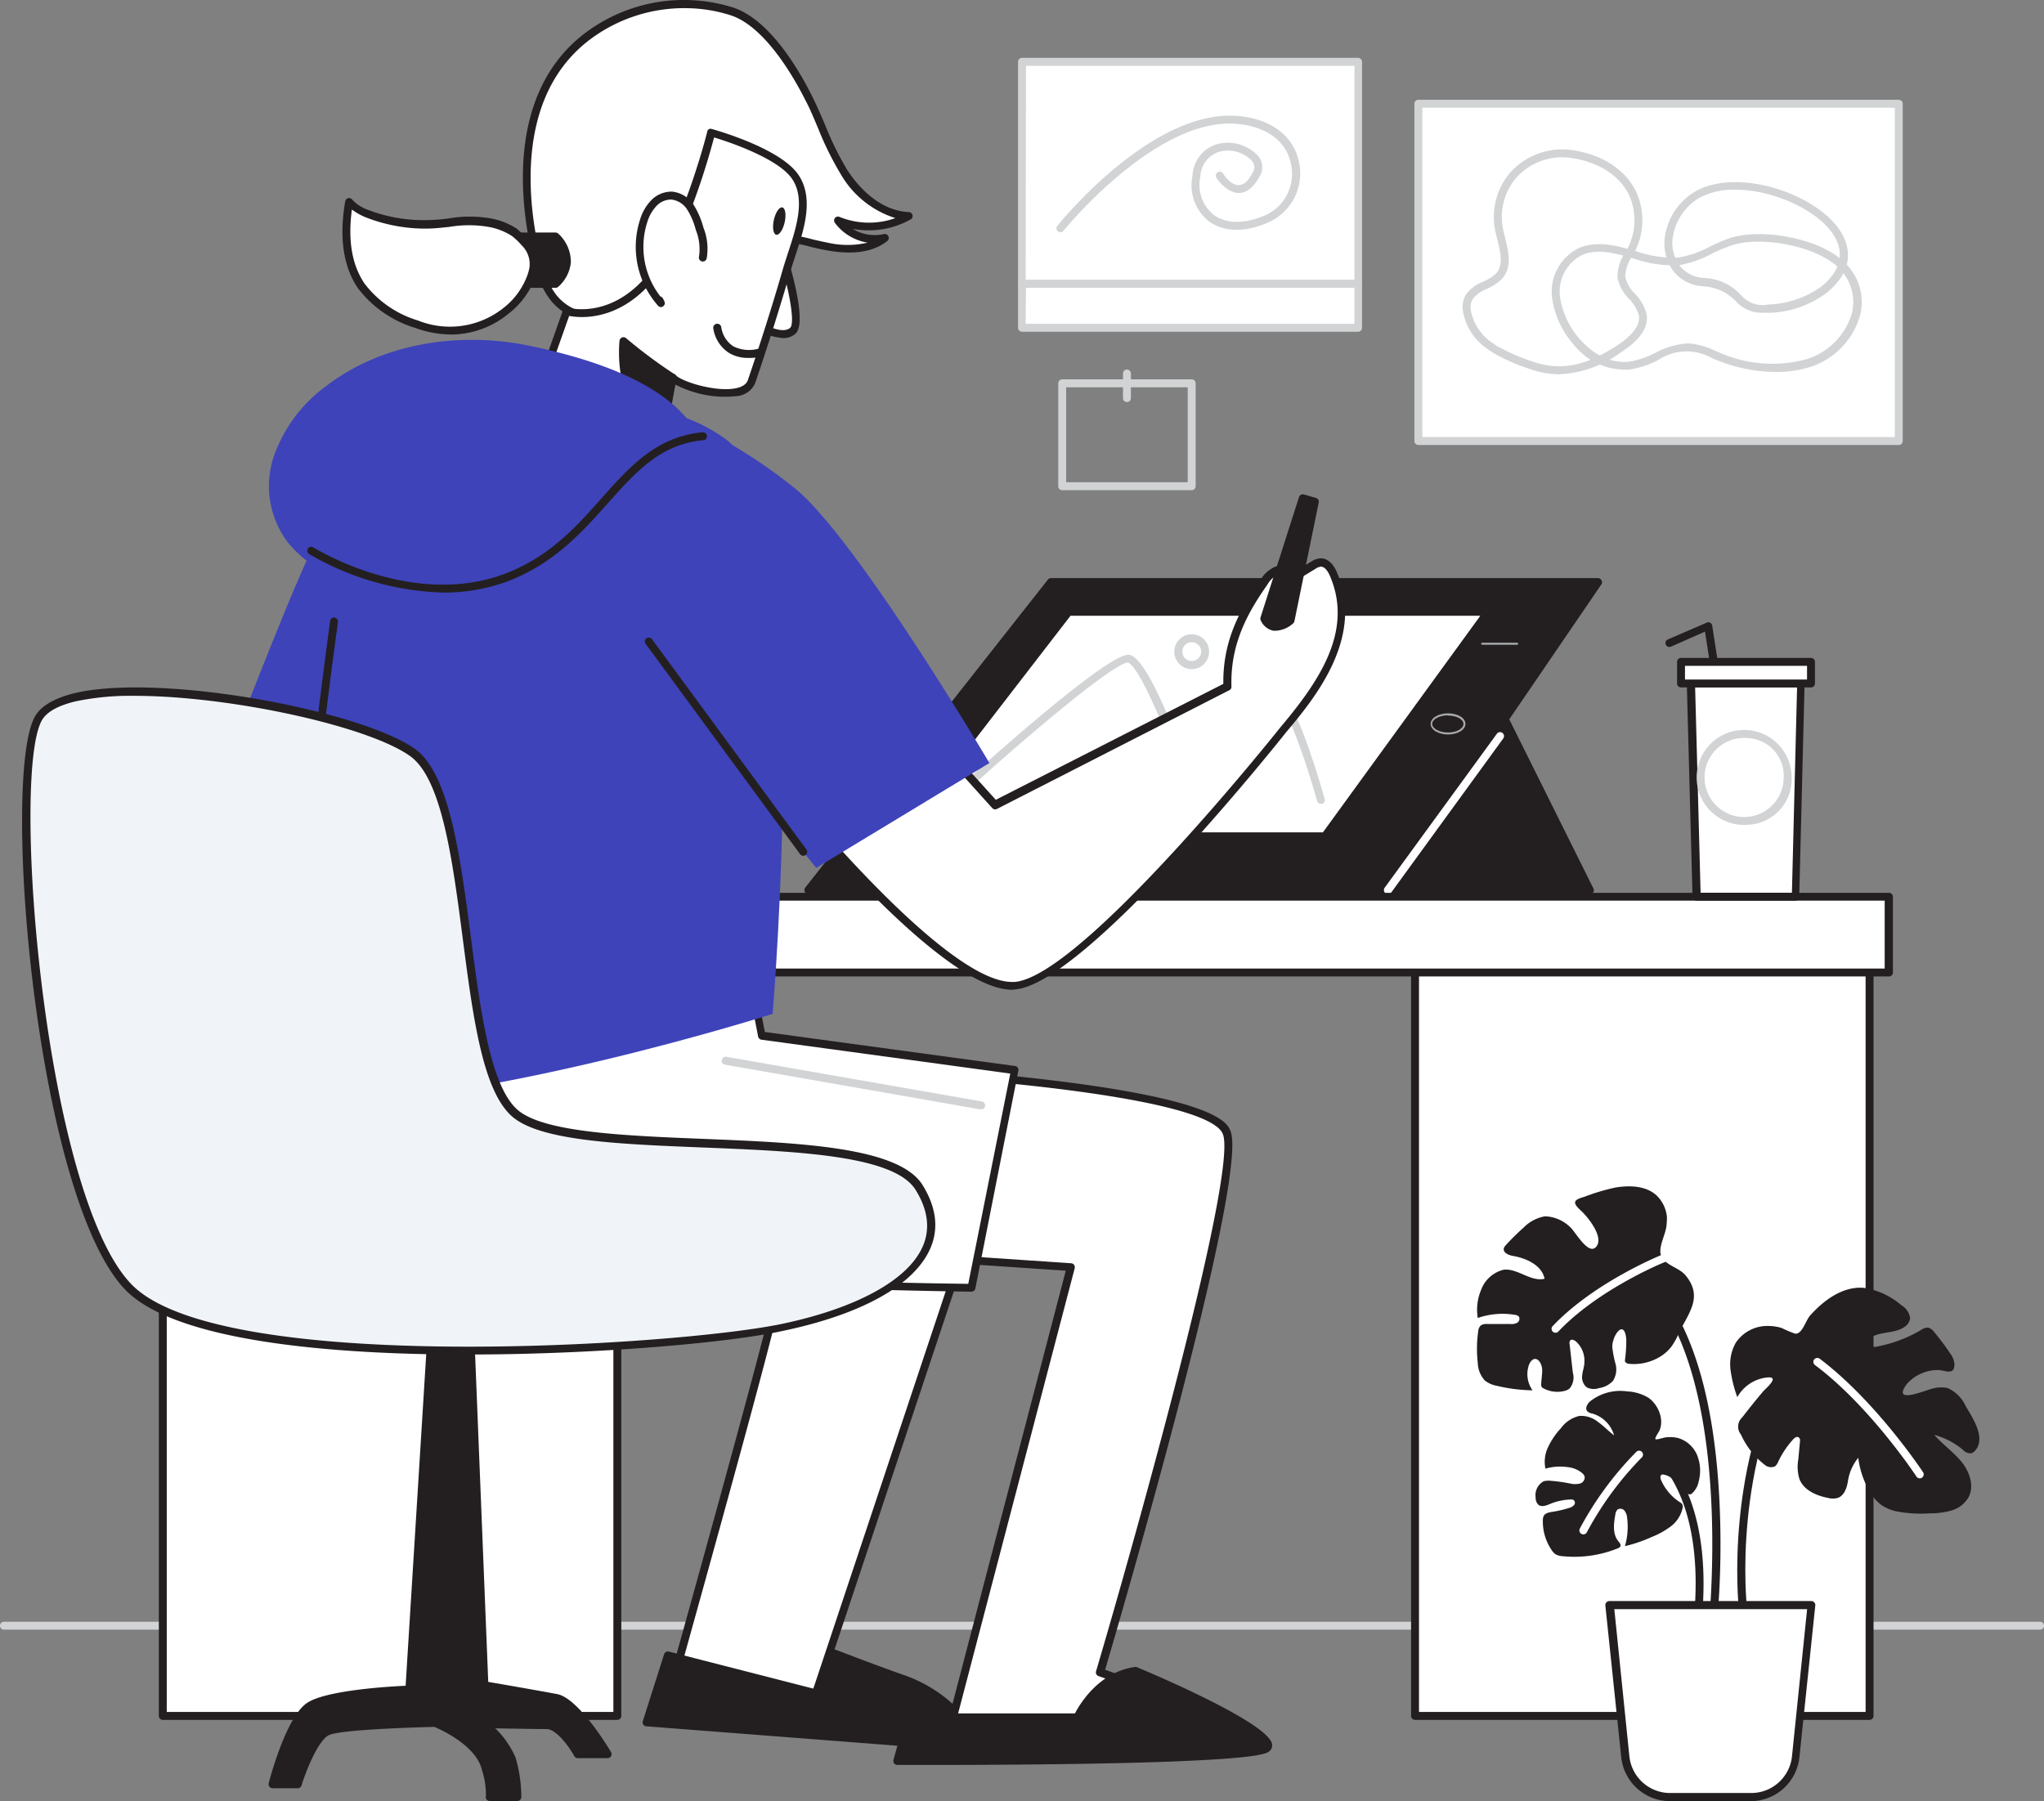 <svg xmlns="http://www.w3.org/2000/svg" width="399.744" height="352.285" viewBox="0 0 399.744 352.285">
  <rect x="0" y="0" width="399.744" height="352.285" fill="#808080" stroke="none"/>
  <g id="_230_designer_flatline" data-name="#230_designer_flatline" transform="translate(-70.87 -36.191)">
    <path id="Path_108" data-name="Path 108" d="M469.84,242.668H71.644a.774.774,0,1,1,0-1.548h398.2a.774.774,0,1,1,0,1.548Z" transform="translate(0 112.267)" fill="#d1d3d4"/>
    <rect id="Rectangle_25" data-name="Rectangle 25" width="88.892" height="152.617" transform="translate(347.608 219.19)" fill="#fff"/>
    <path id="Path_109" data-name="Path 109" d="M338.826,308.084H249.934a.774.774,0,0,1-.774-.774V154.694a.774.774,0,0,1,.774-.774h88.892a.774.774,0,0,1,.774.774V307.28a.774.774,0,0,1-.774.8Zm-88.118-1.548h87.344V155.468H250.708Z" transform="translate(97.674 64.496)" fill="#231f20"/>
    <rect id="Rectangle_26" data-name="Rectangle 26" width="88.892" height="152.617" transform="translate(102.709 219.19)" fill="#fff"/>
    <path id="Path_110" data-name="Path 110" d="M180.606,308.084H91.714a.774.774,0,0,1-.774-.774V154.694a.774.774,0,0,1,.774-.774h88.892a.774.774,0,0,1,.774.774V307.28a.774.774,0,0,1-.774.8Zm-88.118-1.548h87.344V155.468H92.488Z" transform="translate(10.995 64.496)" fill="#231f20"/>
    <path id="Path_111" data-name="Path 111" d="M270.967,125.83l17.6,35.337h-47.6Z" transform="translate(93.187 49.107)" fill="#231f20"/>
    <path id="Path_112" data-name="Path 112" d="M288.826,162.213H241.276a.789.789,0,0,1-.712-.449.758.758,0,0,1,.124-.82l30-35.337a.727.727,0,0,1,.681-.263.774.774,0,0,1,.6.418L289.553,161.1a.743.743,0,0,1,0,.743.758.758,0,0,1-.727.371ZM242.9,160.665h44.671L271.057,127.51Z" transform="translate(92.927 48.836)" fill="#231f20"/>
    <path id="Path_113" data-name="Path 113" d="M173.02,169.982H286.337l41.111-60.242H220.477Z" transform="translate(55.961 40.292)" fill="#231f20"/>
    <path id="Path_114" data-name="Path 114" d="M286.621,171.03H173.273a.774.774,0,0,1-.6-1.254l47.457-60.242a.758.758,0,0,1,.6-.294H327.7a.8.8,0,0,1,.681.418.758.758,0,0,1,0,.8l-41.111,60.226a.758.758,0,0,1-.65.34ZM174.9,169.482H286.265l40.058-58.694H221.132Z" transform="translate(55.678 40.019)" fill="#231f20"/>
    <path id="Path_115" data-name="Path 115" d="M217.867,113.52,184,157.4h84.094l31.824-43.881Z" transform="translate(61.977 42.363)" fill="#fff"/>
    <path id="Path_116" data-name="Path 116" d="M268.379,158.449H184.285a.774.774,0,0,1-.7-.433.82.82,0,0,1,0-.82l33.882-43.881a.758.758,0,0,1,.6-.294H300.11a.743.743,0,0,1,.681.418.758.758,0,0,1,0,.8l-31.824,43.881A.758.758,0,0,1,268.379,158.449ZM185.864,156.9H267.9l30.786-42.364H218.539Z" transform="translate(61.691 42.089)" fill="#231f20"/>
    <path id="Path_117" data-name="Path 117" d="M237.756,146.451a.774.774,0,0,1-.727-.526c-4.071-12-9.736-25.152-11.794-25.462h0c-2.461,0-18.249,13.048-32.272,25.8a.778.778,0,0,1-1.053-1.145c4.86-4.411,29.022-26.189,33.464-26.189h.17c3.962.6,10.974,20.431,13.033,26.5a.758.758,0,0,1-.5.975.635.635,0,0,1-.325.046Z" transform="translate(66.172 45.327)" fill="#d1d3d4"/>
    <path id="Path_118" data-name="Path 118" d="M247.576,145.766a.774.774,0,0,1-.743-.573c-2.724-9.674-6.609-20-8.436-20.54s-10.309,7.12-17.212,14.488a.777.777,0,0,1-1.13-1.068c3.529-3.761,15.293-15.943,18.791-14.89s8.513,18.172,9.473,21.67a.774.774,0,0,1-.526.96Z" transform="translate(81.613 47.622)" fill="#d1d3d4"/>
    <path id="Path_119" data-name="Path 119" d="M255.035,130.463c-1.9,0-3.405-.913-3.405-2.074s1.548-2.059,3.405-2.059,3.405.9,3.405,2.059S256.939,130.463,255.035,130.463Zm0-3.746c-1.641,0-3.1.758-3.1,1.672s1.378,1.687,3.1,1.687,3.018-.774,3.018-1.687-1.378-1.625-3.018-1.625Z" transform="translate(99.027 49.381)" fill="#a7a9ac"/>
    <path id="Path_120" data-name="Path 120" d="M265.068,117.8H258.2a.194.194,0,0,1,0-.387h6.872a.194.194,0,0,1,0,.387Z" transform="translate(102.522 44.494)" fill="#a7a9ac"/>
    <path id="Path_121" data-name="Path 121" d="M246.505,160.367a.82.82,0,0,1-.464-.139.789.789,0,0,1-.17-1.083l21.948-30.121a.774.774,0,0,1,1.084-.17.789.789,0,0,1,.17,1.083l-21.948,30.183A.789.789,0,0,1,246.505,160.367Z" transform="translate(95.793 50.681)" fill="#fff"/>
    <path id="Path_122" data-name="Path 122" d="M222.645,123.15a3.405,3.405,0,1,1,3.405-3.405A3.405,3.405,0,0,1,222.645,123.15Zm0-5.263a1.842,1.842,0,1,0,1.318.539,1.857,1.857,0,0,0-1.318-.539Z" transform="translate(81.282 43.908)" fill="#d1d3d4"/>
    <rect id="Rectangle_27" data-name="Rectangle 27" width="349.378" height="14.813" transform="translate(90.899 211.59)" fill="#fff"/>
    <path id="Path_123" data-name="Path 123" d="M433.477,165.371H84.084a.774.774,0,0,1-.774-.774V149.784a.789.789,0,0,1,.774-.774H433.477a.789.789,0,0,1,.774.774V164.6a.774.774,0,0,1-.774.774ZM84.858,163.823H432.641v-13.28H84.858Z" transform="translate(6.815 61.806)" fill="#231f20"/>
    <path id="Path_124" data-name="Path 124" d="M175.514,208.813c.325,1.1-19.224,71.278-19.224,71.278l27.319,4.4L215.9,187.53Z" transform="translate(46.796 82.909)" fill="#fff"/>
    <path id="Path_125" data-name="Path 125" d="M183.885,285.526h-.124l-27.319-4.4a.789.789,0,0,1-.542-.341.9.9,0,0,1-.093-.635c7.631-27.335,18.992-68.677,19.209-71a.774.774,0,0,1,.418-.743l40.383-21.283a.8.8,0,0,1,.867.093.82.82,0,0,1,.232.836l-32.3,96.956A.758.758,0,0,1,183.885,285.526Zm-26.313-5.8,25.818,4.164,31.483-94.5L176.487,209.6c-.851,4.442-7.213,27.985-18.945,70.117Z" transform="translate(46.52 82.643)" fill="#231f20"/>
    <path id="Path_126" data-name="Path 126" d="M156.694,245.534l-4.164,13.095,65.427,5.061A27.2,27.2,0,0,0,203.1,250.3c-6.795-2.384-14.116-5.232-14.116-5.232l-3.312,7.894Z" transform="translate(44.736 114.431)" fill="#231f20"/>
    <path id="Path_127" data-name="Path 127" d="M218.211,264.736h0l-65.427-5.061a.774.774,0,0,1-.681-1.006l4.164-13.095a.774.774,0,0,1,.929-.511l28.325,7.259,3.1-7.275a.758.758,0,0,1,.991-.418c.077,0,7.383,2.864,14.1,5.216a27.861,27.861,0,0,1,15.308,13.807.774.774,0,0,1,0,.758.743.743,0,0,1-.8.325ZM153.805,258.2,216.88,263.1A26.545,26.545,0,0,0,203.1,251.3c-5.526-1.935-11.454-4.195-13.451-4.953l-3.018,7.182a.789.789,0,0,1-.913.464l-28.264-7.213Z" transform="translate(44.482 114.159)" fill="#231f20"/>
    <path id="Path_128" data-name="Path 128" d="M136.666,201.88,132.022,275.8s-15.7.542-19.627,3.3-7.136,15.231-7.136,15.231h4.891s2.848-9.287,5.975-10.4,20.9-1.548,20.9-1.548,8.575,3.312,9.953,8.993c1.083,4.473.774,5.51.774,5.51h5.417a27.643,27.643,0,0,0-1.083-7.522c-1.083-3.1-5.154-6.8-5.154-6.8s8.962.186,11.949.186,6.1,5.7,6.1,5.7h5.835s-6.1-10.278-10.045-11.005-14.07-2.492-14.07-2.492l-2.755-68.879Z" transform="translate(18.84 90.77)" fill="#231f20"/>
    <path id="Path_129" data-name="Path 129" d="M153.476,297.928h-5.417a.836.836,0,0,1-.635-.31.8.8,0,0,1-.108-.7,16.391,16.391,0,0,0-.789-5.092c-1.161-4.845-8.265-7.956-9.287-8.389-5.03.108-18.063.573-20.493,1.548-2.012.743-4.442,6.47-5.495,9.891a.789.789,0,0,1-.743.557h-4.938a.789.789,0,0,1-.743-.975c.124-.511,3.312-12.785,7.43-15.664,3.637-2.538,16.19-3.266,19.348-3.405l4.551-73.244a.805.805,0,0,1,.4-.635.789.789,0,0,1,.743,0l7.337,4.226a.758.758,0,0,1,.387.635l2.74,68.26c2.26.387,10.123,1.749,13.466,2.384,4.148.774,9.922,10.278,10.556,11.361a.774.774,0,0,1,0,.774.789.789,0,0,1-.681.4h-5.835a.789.789,0,0,1-.681-.4c-1.114-2.043-3.591-5.294-5.417-5.294-2.105,0-7.213-.093-10.03-.139a17.878,17.878,0,0,1,3.962,5.711,27.567,27.567,0,0,1,1.13,7.739A.774.774,0,0,1,153.476,297.928Zm-4.643-1.548h3.823a24.891,24.891,0,0,0-1.022-6.5c-1.006-2.894-4.907-6.424-4.953-6.47a.789.789,0,0,1-.2-.851.836.836,0,0,1,.743-.5c.093,0,8.977.186,11.934.186s5.712,4.257,6.547,5.7H169.7c-2.074-3.266-6.191-8.993-8.792-9.473-3.885-.728-13.931-2.461-14.054-2.477a.774.774,0,0,1-.65-.743l-2.709-68.445-5.882-3.39-4.5,72.748a.774.774,0,0,1-.743.728c-4.3.155-16.144,1.006-19.209,3.1-2.786,1.95-5.479,9.891-6.578,13.822h3.312c.712-2.182,3.25-9.287,6.191-10.355s20.431-1.548,21.159-1.548h.294c.371.139,8.977,3.514,10.432,9.519a25.738,25.738,0,0,1,.9,4.953ZM132.3,276.057Z" transform="translate(18.591 90.518)" fill="#231f20"/>
    <path id="Path_130" data-name="Path 130" d="M192.541,171.42s61.821,3.3,65.721,12.1S233.5,289.179,233.5,289.179s30.26,10.463,25.307,12.661-54.484-2.2-54.484-2.2L227.8,209.868l-61.17-4.117Z" transform="translate(52.461 74.083)" fill="#fff"/>
    <path id="Path_131" data-name="Path 131" d="M251.284,303.51c-14.519,0-42.736-2.461-46.714-2.817a.766.766,0,0,1-.681-.975l23.218-88.8-60.242-4.055a.836.836,0,0,1-.65-.449.758.758,0,0,1,.093-.789l25.926-34.393a.666.666,0,0,1,.65-.31c.155,0,15.664.836,31.452,2.755,32.334,3.9,34.3,8.343,34.95,9.813,3.823,8.652-21.67,95.966-24.487,105.485,8.219,2.863,25.555,9.287,25.679,12.46a1.439,1.439,0,0,1-1.006,1.393A28.524,28.524,0,0,1,251.284,303.51Zm-45.677-4.288c14.364,1.269,49.376,3.885,53.2,2.182h0c-1.022-1.873-13.745-7.213-25.292-11.191a.774.774,0,0,1-.48-.96C240.96,262.4,260.9,191.137,257.8,184.125s-47.271-10.68-64.638-11.624L168.4,205.423l59.746,4.04a.789.789,0,0,1,.588.31.882.882,0,0,1,.124.65ZM258.946,301.327Z" transform="translate(52.195 73.807)" fill="#231f20"/>
    <path id="Path_132" data-name="Path 132" d="M169.82,151.519s31.762,39.625,45.336,38.526S267.612,140.1,267.612,140.1c7.027-8.389,14.89-19.038,9.86-30.6-.5-1.114-1.362-2.306-2.569-2.213a3.281,3.281,0,0,0-1.409.573l-4.334,2.662c.139-1.192-1.378-2.043-2.538-1.718a5.232,5.232,0,0,0-2.662,2.322c-4.5,6.408-7.414,12.507-7.166,20.4l-45.444,23.218-18.032-19.952" transform="translate(54.208 38.943)" fill="#fff"/>
    <path id="Path_133" data-name="Path 133" d="M214.874,191.125c-14.1,0-44.113-37.148-45.4-38.835a.774.774,0,0,1,1.207-.96c.31.387,30.833,38.263,44.144,38.263h.526c13.095-1.053,51.5-49.175,51.868-49.67,7.259-8.637,14.581-18.76,9.767-29.8-.186-.433-.836-1.811-1.8-1.749a2.554,2.554,0,0,0-1.068.464l-4.365,2.647a.774.774,0,0,1-1.176-.743.619.619,0,0,0-.279-.573,1.548,1.548,0,0,0-1.269-.31,4.644,4.644,0,0,0-2.244,2.028c-3.808,5.417-7.29,11.578-7.027,19.936a.774.774,0,0,1-.418.712L211.9,155.757a.774.774,0,0,1-.929-.17L192.956,135.6a.774.774,0,0,1,0-1.1.789.789,0,0,1,1.1,0l17.614,19.472,44.5-22.676c-.139-8.56,3.421-14.859,7.306-20.385a6.036,6.036,0,0,1,3.1-2.631,3.1,3.1,0,0,1,2.709.635,2.553,2.553,0,0,1,.526.635l3.467-2.121a3.947,3.947,0,0,1,1.765-.681c1.347-.108,2.538.882,3.312,2.678,5.6,12.847-4.52,24.92-9.968,31.406-1.548,1.981-39.191,49.113-52.951,50.227Z" transform="translate(53.949 38.652)" fill="#231f20"/>
    <path id="Path_134" data-name="Path 134" d="M106.771,133.95S90.41,171.02,96.478,174.983s43,0,43,0L136.272,127" transform="translate(13.29 49.748)" fill="#fff"/>
    <path id="Path_135" data-name="Path 135" d="M110.792,177.706c-6.609,0-12.383-.464-14.488-1.857-1.053-.681-4.272-2.771,2.585-22.846,3.3-9.674,7.4-18.992,7.445-19.085a.774.774,0,1,1,1.409.619c-6.191,14.1-14.581,37.427-10.587,40.012,4.644,3.1,30.957,1.053,41.792,0l-3.1-47.225a.776.776,0,1,1,1.548-.108l3.2,47.983a.774.774,0,0,1-.7.82C138.823,176.081,123.221,177.706,110.792,177.706Z" transform="translate(13.014 49.471)" fill="#231f20"/>
    <path id="Path_136" data-name="Path 136" d="M112.465,180.04s-8,17.769.526,28.975,126.923,12.553,126.923,12.553l8.5-42.55-49.531-6.749L196,157.55Z" transform="translate(20.922 66.485)" fill="#fff"/>
    <path id="Path_137" data-name="Path 137" d="M240.246,222.633h0c-.294,0-29.966-.356-60.366-2.074-40.94-2.322-63.57-5.959-67.253-10.835-8.7-11.423-.96-29.006-.619-29.749a.758.758,0,0,1,.511-.433l83.583-22.49a.728.728,0,0,1,.619.093.758.758,0,0,1,.341.5l2.771,14.194,48.927,6.656a.743.743,0,0,1,.526.325.728.728,0,0,1,.124.588L241,222A.774.774,0,0,1,240.246,222.633ZM113.323,180.981c-1.006,2.461-6.934,17.986.588,27.861,6.532,8.575,84.7,11.764,125.7,12.259l8.219-41.126-48.664-6.625a.774.774,0,0,1-.65-.619L195.807,158.8Z" transform="translate(20.621 66.194)" fill="#231f20"/>
    <path id="Path_138" data-name="Path 138" d="M145.448,96.514a10.649,10.649,0,0,1-3.1-2.817,16.33,16.33,0,0,1-2.477-5.495c-4.195-15.169-4.226-34.594,9.287-44.98a31.39,31.39,0,0,1,28.387-5.03c6.563,2.136,12.135,11.16,15.06,17.026,2.4,4.752,4.024,9.922,6.872,14.41s7.383,8.42,12.708,8.683a16.036,16.036,0,0,1-13.931.836,9.086,9.086,0,0,0,9.21,3.452c-3.1,2.461-7.522,2.368-11.423,1.548S188.307,82.089,184.3,82.6c-6.191.7-10.216,5.247-15.06,8.544C163.093,95.168,152.475,100.585,145.448,96.514Z" transform="translate(36.449 0.319)" fill="#fff"/>
    <path id="Path_139" data-name="Path 139" d="M151.538,99.062a12.12,12.12,0,0,1-6.191-1.548h0a11.1,11.1,0,0,1-3.359-3.1,17.242,17.242,0,0,1-2.6-5.82c-2.043-7.43-7.43-32.721,9.519-45.785a32.087,32.087,0,0,1,29.115-5.154C185.049,39.935,190.76,49.5,193.5,55c.929,1.857,1.765,3.792,2.554,5.665a61.2,61.2,0,0,0,4.272,8.7c1.548,2.4,5.758,8,12.089,8.312a.758.758,0,0,1,.712.588.743.743,0,0,1-.372.851,16.84,16.84,0,0,1-11.3,1.842,8.2,8.2,0,0,0,6.067,1.022.774.774,0,0,1,.666,1.362c-2.771,2.182-6.826,2.771-12.058,1.765-.929-.17-1.857-.387-2.786-.6a26.19,26.19,0,0,0-8.714-.991c-4.38.5-7.631,3.1-11.083,5.712-1.176.913-2.384,1.842-3.637,2.709C166.3,94.434,158.565,99.062,151.538,99.062Zm16.949-61.279A30.694,30.694,0,0,0,149.82,44.1c-16.175,12.491-10.959,36.947-8.962,44.16a15.649,15.649,0,0,0,2.368,5.294,9.643,9.643,0,0,0,2.894,2.616h0c7.461,4.334,19.456-3.1,22.954-5.464,1.207-.82,2.4-1.749,3.545-2.647,3.467-2.693,7.058-5.479,11.872-6.021a27.288,27.288,0,0,1,9.287,1.022c.913.2,1.826.418,2.74.588a17.258,17.258,0,0,0,7.832,0,9.937,9.937,0,0,1-6.393-3.87.774.774,0,0,1,0-.929.743.743,0,0,1,.9-.232,15.37,15.37,0,0,0,10.928.232,18.9,18.9,0,0,1-10.7-8.621,61.06,61.06,0,0,1-4.4-8.916c-.789-1.842-1.548-3.761-2.523-5.572-2.136-4.257-7.848-14.379-14.6-16.562a29.409,29.409,0,0,0-9.086-1.393Z" transform="translate(36.194)" fill="#231f20"/>
    <path id="Path_140" data-name="Path 140" d="M171.4,68.25s4.226,13.219,2.012,15.091-6.81-1.068-6.81-1.068" transform="translate(52.444 17.563)" fill="#fff"/>
    <path id="Path_141" data-name="Path 141" d="M171.807,85.021a11.531,11.531,0,0,1-5.309-1.826.774.774,0,1,1,.836-1.3c1.083.681,4.473,2.368,5.882,1.13,1.068-.913-.31-8.111-2.291-14.256a.789.789,0,0,1,.511-.975.774.774,0,0,1,.975.5c1.022,3.22,4.195,13.931,1.811,15.912a3.529,3.529,0,0,1-2.415.82Z" transform="translate(52.175 17.292)" fill="#231f20"/>
    <path id="Path_142" data-name="Path 142" d="M190.085,61.49c3.606,5.139,0,12.847-1.548,18.094q-3.2,11.083-6.919,21.995c-1.548,4.644-13.745,1.285-15.478-.712l-3.312,19.054-25.648-8.869,8.25-23.109s8.25,2.384,15.68-5.835,12.6-29.177,12.6-29.177S186.571,56.459,190.085,61.49Z" transform="translate(36.327 9.17)" fill="#fff"/>
    <path id="Path_143" data-name="Path 143" d="M163.088,120.95h-.248l-25.663-8.838a.743.743,0,0,1-.449-.387.9.9,0,0,1,0-.6l8.188-23.187a.758.758,0,0,1,.929-.48c.325.077,7.909,2.121,14.906-5.619S173.134,53.217,173.134,53a.743.743,0,0,1,.356-.48.774.774,0,0,1,.588,0c.542.155,13.188,3.668,16.825,8.854h0c3.219,4.644,1.145,10.835-.542,15.943-.325.991-.635,1.935-.9,2.817-2.136,7.352-4.458,14.766-6.934,22.026a4.272,4.272,0,0,1-3.56,2.585,21.128,21.128,0,0,1-12.089-2.26l-3.1,17.831a.727.727,0,0,1-.371.526.7.7,0,0,1-.325.108Zm-24.657-10.123,24.053,8.327,3.1-18.172a.774.774,0,0,1,1.347-.371c1.114,1.285,7.817,3.39,11.748,2.616,1.331-.263,2.136-.82,2.415-1.656,2.461-7.228,4.8-14.612,6.919-21.948.263-.9.588-1.857.913-2.879,1.548-4.721,3.529-10.6.743-14.565s-12.383-7.182-15.2-8.018c-1.037,3.947-5.835,21.252-12.584,28.712-6.485,7.166-13.513,6.625-15.757,6.191Z" transform="translate(36.051 8.914)" fill="#231f20"/>
    <path id="Path_144" data-name="Path 144" d="M169.651,82.486s-6.733,1.919-8.111-4.876" transform="translate(49.672 22.69)" fill="#fff"/>
    <path id="Path_145" data-name="Path 145" d="M167.893,83.787a7.244,7.244,0,0,1-3.792-.96,6.934,6.934,0,0,1-3.1-4.783.789.789,0,1,1,1.548-.31,5.448,5.448,0,0,0,2.322,3.761,6.919,6.919,0,0,0,4.814.526.8.8,0,0,1,.418,1.548A9.132,9.132,0,0,1,167.893,83.787Z" transform="translate(49.371 22.411)" fill="#231f20"/>
    <path id="Path_146" data-name="Path 146" d="M164.034,73.03a10.51,10.51,0,0,0-.635-5.665,15.6,15.6,0,0,0-1.734-4.117,5.139,5.139,0,0,0-3.653-2.337,4.644,4.644,0,0,0-3.545,1.548,8.606,8.606,0,0,0-1.95,3.405,16.484,16.484,0,0,0,3.359,16.082l-.294-.557" transform="translate(44.283 13.541)" fill="#fff"/>
    <path id="Path_147" data-name="Path 147" d="M156.154,82.994a.8.8,0,0,1-.573-.248,17.382,17.382,0,0,1-3.529-16.918,9.287,9.287,0,0,1,2.136-3.7,5.5,5.5,0,0,1,4.164-1.718,5.727,5.727,0,0,1,4.226,2.678,16.066,16.066,0,0,1,1.842,4.318,11.222,11.222,0,0,1,.65,6.083.789.789,0,0,1-.96.557.774.774,0,0,1-.542-.944,10.014,10.014,0,0,0-.635-5.232,14.069,14.069,0,0,0-1.641-3.9,4.256,4.256,0,0,0-3.1-2.012,3.9,3.9,0,0,0-2.941,1.254,7.847,7.847,0,0,0-1.78,3.1A15.8,15.8,0,0,0,156,80.889a.836.836,0,0,1,.511.4l.279.557a.758.758,0,0,1-.248.991.728.728,0,0,1-.387.155Z" transform="translate(44.007 13.267)" fill="#231f20"/>
    <ellipse id="Ellipse_19" data-name="Ellipse 19" cx="2.74" cy="1.083" rx="2.74" ry="1.083" transform="translate(221.617 81.868) rotate(-77.39)" fill="#231f20"/>
    <path id="Path_148" data-name="Path 148" d="M159.328,86.436a94.621,94.621,0,0,1-9.643-7.166s-1.548,13.4,7.631,16.484Z" transform="translate(43.124 23.6)" fill="#231f20"/>
    <path id="Path_149" data-name="Path 149" d="M157.592,96.788a.7.7,0,0,1-.248,0c-9.628-3.235-8.219-16.732-8.157-17.3a.789.789,0,0,1,.48-.635.8.8,0,0,1,.789.124,95.966,95.966,0,0,0,9.566,7.12.789.789,0,0,1,.34.8l-2.012,9.287a.789.789,0,0,1-.372.511.851.851,0,0,1-.387.093Zm-6.934-15.68c0,3.312.433,11.222,6.377,13.853l1.7-7.909a96.054,96.054,0,0,1-8.08-5.944Z" transform="translate(42.847 23.34)" fill="#231f20"/>
    <path id="Path_150" data-name="Path 150" d="M108.16,224.5s1.393-94.728,15.6-116.537,51.079-26.731,68.662-13.729S201.541,206.6,201.541,206.6,145.478,224.5,108.16,224.5Z" transform="translate(20.429 27.894)" fill="#3e43b9"/>
    <path id="Path_151" data-name="Path 151" d="M154.84,88.11a102.652,102.652,0,0,1,25.942,15.308c12.166,10.107,37.845,53.571,37.845,53.571L184.759,177.5l-30.4-37.489Z" transform="translate(45.739 28.443)" fill="#3e43b9"/>
    <path id="Path_152" data-name="Path 152" d="M143.691,91.92s-17.723,2-27.1,21.453c-5.077,10.556-18.079,44.64-18.079,44.64l39.1,4.5Z" transform="translate(15.142 30.53)" fill="#3e43b9"/>
    <path id="Path_153" data-name="Path 153" d="M183.322,159.435a.758.758,0,0,1-.619-.325l-30.2-41.126a.774.774,0,0,1,.155-1.083.789.789,0,0,1,1.083.17l30.2,41.126a.774.774,0,0,1-.619,1.238Z" transform="translate(44.638 44.137)" fill="#231f20"/>
    <path id="Path_154" data-name="Path 154" d="M230.6,122.6l7.553-23.45,2.353.681-4.752,23.125S232.411,126.175,230.6,122.6Z" transform="translate(87.506 34.491)" fill="#231f20"/>
    <path id="Path_155" data-name="Path 155" d="M233.189,125.333h-.526a3.467,3.467,0,0,1-2.492-2.074.774.774,0,0,1,0-.588l7.507-23.481a.8.8,0,0,1,.96-.511l2.353.681a.774.774,0,0,1,.542.9l-4.752,23.218a.743.743,0,0,1-.217.387A5.464,5.464,0,0,1,233.189,125.333Zm-1.548-2.554a1.842,1.842,0,0,0,1.223.991,3.405,3.405,0,0,0,2.384-.944l4.566-22.18-.944-.263Z" transform="translate(87.239 34.219)" fill="#231f20"/>
    <path id="Path_156" data-name="Path 156" d="M156.655,80.473c-13.931-3.1-29.409-.929-40.662,7.739a28.774,28.774,0,0,0-10.262,13.931,18.233,18.233,0,0,0,2.879,16.686c10.68,12.832,34.13,12.77,48.633,8.575,9.891-2.848,39.176-16.748,31.112-30.4C182.551,87.237,167.1,82.717,156.655,80.473Z" transform="translate(18.616 23.527)" fill="#3e43b9"/>
    <path id="Path_157" data-name="Path 157" d="M136.266,122.165a54.871,54.871,0,0,1-26.2-7.538.758.758,0,0,1-.248-1.068.774.774,0,0,1,1.068-.232c.186.124,19.332,12.027,37.458,5.154,8.7-3.3,13.931-9.148,18.93-14.8,5.526-6.191,10.742-12.042,19.75-12.863a.774.774,0,0,1,.836.712.758.758,0,0,1-.7.836c-8.389.758-13.188,6.191-18.729,12.383-4.922,5.526-10.494,11.779-19.549,15.215A35.6,35.6,0,0,1,136.266,122.165Z" transform="translate(21.267 29.926)" fill="#231f20"/>
    <path id="Path_158" data-name="Path 158" d="M109.323,175.8h0a.774.774,0,0,1-.743-.8c1.13-24.5,6.191-59.762,6.191-60.118a.789.789,0,0,1,.882-.65.774.774,0,0,1,.65.867c0,.356-5.123,35.6-6.191,59.963a.774.774,0,0,1-.789.743Z" transform="translate(20.659 42.744)" fill="#231f20"/>
    <path id="Path_159" data-name="Path 159" d="M186.572,256.4h32.892s3.576-7.971,11.284-9.07c0,0,30,12.677,25.586,15.277s-72.083,2.322-72.083,2.322Z" transform="translate(62.114 115.669)" fill="#231f20"/>
    <path id="Path_160" data-name="Path 160" d="M191.431,266h-6.919a.758.758,0,0,1-.6-.294.774.774,0,0,1-.139-.681l2.322-8.529a.774.774,0,0,1,.758-.573h32.412c.913-1.78,4.644-8.064,11.655-9.07a.713.713,0,0,1,.4,0c6.191,2.6,26.313,11.392,26.514,15.231a1.548,1.548,0,0,1-.82,1.424C253.252,265.765,209.371,266,191.431,266Zm-5.9-1.548c27.134.077,67.625-.418,70.69-2.229,0-1.919-13.11-8.652-25.307-13.822-7.027,1.145-10.432,8.529-10.463,8.606a.774.774,0,0,1-.712.449h-32.3Z" transform="translate(61.836 115.391)" fill="#231f20"/>
    <path id="Path_161" data-name="Path 161" d="M222,248.04c20.942-4.411,34.981-14.209,26.747-27.428s-67.377-4.643-78.94-14.441-7.43-61.759-20.122-70.659-67.1-17.893-73.182-6.656,0,93.009,17.723,111.166S201.565,252.25,222,248.04Z" transform="translate(1.83 47.891)" fill="#f0f4f9"/>
    <path id="Path_162" data-name="Path 162" d="M160.865,253.528h-3.5c-23.527-.2-53.633-2.569-63.461-12.6C76.384,222.85,69.543,141.047,76.121,128.834c1.13-2.09,3.715-3.622,7.739-4.644,16.825-3.993,55.722,3.281,66.557,10.835,6.826,4.783,8.946,21.082,11.005,36.839,1.873,14.395,3.808,29.27,9.21,33.867,5.139,4.365,20.927,5,36.2,5.619,18.806.758,38.263,1.548,42.921,9.008,2.693,4.334,3.22,8.513,1.548,12.383-3.1,7.151-13.28,12.894-28.805,16.159h0C211.835,251.253,185.77,253.528,160.865,253.528ZM95.624,124.7A52.023,52.023,0,0,0,84.17,125.77c-3.529.836-5.789,2.121-6.687,3.808-6.006,11.1.542,92.731,17.6,110.252,17.351,17.816,106.507,12,127.046,7.739h0c14.813-3.1,24.9-8.668,27.706-15.262,1.455-3.405.975-7.1-1.439-10.99-4.226-6.78-23.218-7.538-41.668-8.281-16.252-.65-31.607-1.269-37.148-5.99-5.851-4.984-7.739-19.487-9.736-34.842s-4.086-31.39-10.37-35.77C141.114,130.537,114.182,124.7,95.624,124.7ZM222.3,248.343Z" transform="translate(1.529 47.589)" fill="#231f20"/>
    <path id="Path_163" data-name="Path 163" d="M212.737,180.012h-.124l-49.9-8.73a.785.785,0,1,1,.263-1.548l49.9,8.73a.777.777,0,0,1-.139,1.548Z" transform="translate(49.956 73.153)" fill="#d1d3d4"/>
    <path id="Path_164" data-name="Path 164" d="M292.061,265.458l-1.548-.17c0-.449,4.876-45.259-10.634-65.164l1.223-.944c6.687,8.575,10.572,22.351,11.516,40.94a174.472,174.472,0,0,1-.557,25.338Z" transform="translate(114.503 89.291)" fill="#231f20"/>
    <path id="Path_165" data-name="Path 165" d="M287.247,260.608a5.309,5.309,0,0,1,.155-1.548c3.7-23.45-2.569-34.377-8.482-39.423l1.006-1.176c6.191,5.294,12.816,16.686,9.008,40.847-.093.588-.155.975-.155,1.13Z" transform="translate(113.977 99.853)" fill="#231f20"/>
    <path id="Path_166" data-name="Path 166" d="M286.908,213.251a8.854,8.854,0,0,0-4.117-1.207,9.488,9.488,0,0,0-7.29,2c-.511.5-.96,1.331-.5,1.873a1.842,1.842,0,0,0,.991.464,6.191,6.191,0,0,1,4.257,4.257c-1.068-.789-1.981-1.8-3.1-2.585a5.216,5.216,0,0,0-3.7-1.207,6.191,6.191,0,0,0-3.606,2.415,14.332,14.332,0,0,0-2.461,3.606,6.64,6.64,0,0,0-.557,4.287,10.324,10.324,0,0,1,4.349-.294A5.139,5.139,0,0,1,274,228.018a1.409,1.409,0,0,1,.5.743,1.238,1.238,0,0,1-.975,1.316,3.932,3.932,0,0,1-1.8,0,31.555,31.555,0,0,0-3.823-.542,3.761,3.761,0,0,0-1.439.093,3.1,3.1,0,0,0-1.548,3.189,1.888,1.888,0,0,0,.542,1.409c.635.5,1.548.139,2.291-.17a11.238,11.238,0,0,1,4.086-.867.944.944,0,0,1,.464.077.681.681,0,0,1,.124,1.006,1.842,1.842,0,0,1-.991.573,21.515,21.515,0,0,1-3.25.758c-.635.093-1.378.232-1.687.8a1.749,1.749,0,0,0-.17.8,9.906,9.906,0,0,0,1.734,5.9,2.832,2.832,0,0,0,.743.8,3.2,3.2,0,0,0,1.378.371,22.567,22.567,0,0,0,10.835-1.548.96.96,0,0,0,.449-.325c.2-.356-.139-.774-.4-1.083-1.145-1.409-.882-3.436-.557-5.216a1.548,1.548,0,0,1,.4-.929,1.037,1.037,0,0,1,1.393.217,2.615,2.615,0,0,1,.511,1.455,13.575,13.575,0,0,1-.433,5.464,27.675,27.675,0,0,0,5.185-1.765,16.021,16.021,0,0,0,3.777-2.09,6.192,6.192,0,0,0,2.306-3.56,1.145,1.145,0,0,0-.077-.789,1.285,1.285,0,0,0-.464-.4,9.783,9.783,0,0,1-3.653-4.3c-.155-.371-.232-.882.108-1.068a.743.743,0,0,1,.449,0c1.95.325,2.941,2.507,4.551,3.668a.82.82,0,0,0,.449.186.712.712,0,0,0,.526-.232,4.164,4.164,0,0,0,1.254-2.26,8.157,8.157,0,0,0-.279-5.154,5.835,5.835,0,0,0-3.777-3.39,6.671,6.671,0,0,0-2.415-.108c-.279,0-1.765.526-1.966.341s.588-1.3.774-1.672C290.128,217.43,288.781,214.49,286.908,213.251Z" transform="translate(106.283 96.286)" fill="#231f20"/>
    <path id="Path_167" data-name="Path 167" d="M296.819,206.39a7.461,7.461,0,0,0-6.191,3.2,8.544,8.544,0,0,0-1.084,5.356,24.766,24.766,0,0,0,1.331,5.371,7.569,7.569,0,0,1,5.913-3.854c2.523-.217-.418,2.213-.851,2.724-1.424,1.672-2.786,3.39-4.133,5.123a2.43,2.43,0,0,0-.232,3.3,15.82,15.82,0,0,0,4.644,5.928,1.919,1.919,0,0,0,2.012.325,2.244,2.244,0,0,0,.681-.991,17.647,17.647,0,0,1,2.864-4.272c.279-.325.728-.65,1.083-.418s.294.588.263.929l-.325,3.452a8.187,8.187,0,0,0,.217,3.73c.82,2.2,3.3,3.3,5.6,3.73a3.668,3.668,0,0,0,1.919,0c1.238-.433,1.749-1.9,1.966-3.2a9.518,9.518,0,0,1,2.028-4.643,17.319,17.319,0,0,0,2.12,6.393,8.653,8.653,0,0,0,2.275,2.74,8.173,8.173,0,0,0,3.359,1.393,25.229,25.229,0,0,0,6.191.341,15.478,15.478,0,0,0,4.241-.542,5.743,5.743,0,0,0,3.343-2.523c1.223-2.2.279-5.03-1.3-6.981s-3.715-3.405-5.356-5.309a14.983,14.983,0,0,1,5.588,2.91,2.074,2.074,0,0,0,1.548.712,1.378,1.378,0,0,0,.712-.4c2.446-2.446-.371-6.578-1.672-8.776a7.136,7.136,0,0,0-3.467-3.56,5.665,5.665,0,0,0-2.786,0c-1.393.232-8.3,3.374-5.356-.758a8.111,8.111,0,0,1,6.408-2.8c1.192.108,3,1.068,2.972-1.161a4.18,4.18,0,0,0-.9-2.182,47.881,47.881,0,0,0-3.1-4.133,2.027,2.027,0,0,0-1.161-.82,1.981,1.981,0,0,0-1.161.325,26.406,26.406,0,0,1-9.194,3.436c-.743,0-1.78-.232-1.656-.96a1.084,1.084,0,0,1,.48-.635c1.966-1.548,4.907-.882,6.919-2.306a2.415,2.415,0,0,0,1.1-1.734,3.458,3.458,0,0,0-1.687-2.492,14.674,14.674,0,0,0-7.383-3.421c-4.071-.325-7.739,2.353-10.479,5.4-.913,1.037-1.548,3.73-2.956,3.56a23.524,23.524,0,0,1-2.6-1.1,8.868,8.868,0,0,0-2.755-.4Z" transform="translate(119.76 89.139)" fill="#231f20"/>
    <path id="Path_168" data-name="Path 168" d="M294.625,191.981a6.749,6.749,0,0,0-2.028-4.117c-2.074-1.888-5.185-1.981-7.956-1.548a40.694,40.694,0,0,0-6.1,1.811c-2,.573-2.585,1.022-.8,2.647,1.254,1.13,4.643,5.17,3.1,7.1s-4.148-3-5.154-3.823a7.368,7.368,0,0,0-4.891-2.09,7.631,7.631,0,0,0-4.21,2.229,44.4,44.4,0,0,0-3.436,3.39,1.718,1.718,0,0,0-.4.6c-.248.9.975,1.424,1.888,1.548,2.616.48,5.541,1.842,6.068,4.442-2.693.666-5.232-2.059-7.987-1.765a6.269,6.269,0,0,0-4.411,3.916,9.938,9.938,0,0,0-.666,5.526,14.766,14.766,0,0,1,7.244-.619,1.254,1.254,0,0,1,.8.356.9.9,0,0,1-.356,1.207,2.384,2.384,0,0,1-1.362.232h-4.489a1.95,1.95,0,0,0-1.254.294,1.764,1.764,0,0,0-.5,1.161,24.267,24.267,0,0,0-.077,6.191,5.262,5.262,0,0,0,1.408,3.436,5.4,5.4,0,0,0,2.384,1.022,31.484,31.484,0,0,0,6.919.867,5.449,5.449,0,0,1-.7-5c.929-2.167,2.508-.913,2.585,1.053,0,.929-.17,1.842-.2,2.771a.976.976,0,0,0,.093.511.929.929,0,0,0,.356.279,5.681,5.681,0,0,0,4.024.526,2.586,2.586,0,0,0,1.068-.48,3.359,3.359,0,0,0,.65-3.1l-.635-5.588a.867.867,0,0,1,.155-.758c.279-.279.774,0,1.068.217a5.015,5.015,0,0,1,1.672,4.071c0,.882-.371,1.734-.433,2.6a2.523,2.523,0,0,0,.929,2.337,3.1,3.1,0,0,0,2.384.124,4.644,4.644,0,0,0,2.709-1.409,4.179,4.179,0,0,0,.511-3.281,20.748,20.748,0,0,1-.65-3.359c0-2.291,2.353-5.572,2.74-1.548a28.054,28.054,0,0,1-.232,3.931,1.145,1.145,0,0,0,0,.511,1.053,1.053,0,0,0,.882.418,9.782,9.782,0,0,0,5.278-1.022,8.234,8.234,0,0,0,2.879-2.322,13.6,13.6,0,0,0,1.44-2.585c1.873-3.978,4.86-7.089,1.378-11.346-1.192-1.455-3.405-1.842-4.52-3.328-1.316-1.765.712-4.566.789-6.78a9.469,9.469,0,0,0,.046-1.47Z" transform="translate(102.235 82.126)" fill="#231f20"/>
    <path id="Path_169" data-name="Path 169" d="M274.27,239h39.47l-3.1,29.626a8.823,8.823,0,0,1-8.792,7.925H286.08a8.823,8.823,0,0,1-8.776-7.924Z" transform="translate(111.43 111.106)" fill="#fff"/>
    <path id="Path_170" data-name="Path 170" d="M302.222,277.645H286.387a9.612,9.612,0,0,1-9.581-8.652l-3.1-29.626a.836.836,0,0,1,.2-.6.805.805,0,0,1,.6-.263h39.47a.759.759,0,0,1,.588.263.727.727,0,0,1,.2.6l-3.1,29.626A9.6,9.6,0,0,1,302.222,277.645Zm-26.762-37.55,2.941,28.743a8.018,8.018,0,0,0,7.987,7.213h15.834a8.018,8.018,0,0,0,7.987-7.213l2.956-28.743Z" transform="translate(111.122 110.832)" fill="#231f20"/>
    <path id="Path_171" data-name="Path 171" d="M290.664,257.571c0-.279-3.1-28.635,10.835-51.481l1.331.8c-13.636,22.382-10.6,50.212-10.572,50.49Z" transform="translate(120.25 93.076)" fill="#231f20"/>
    <path id="Path_172" data-name="Path 172" d="M267.667,210.016a.79.79,0,0,1-.526-.217.774.774,0,0,1,0-1.1c8.08-8.513,20.8-13.7,21.345-13.931a.775.775,0,1,1,.573,1.439c-.124,0-12.955,5.263-20.8,13.544A.774.774,0,0,1,267.667,210.016Z" transform="translate(107.399 86.845)" fill="#fff"/>
    <path id="Path_173" data-name="Path 173" d="M271.192,235.874a.774.774,0,0,1-.681-1.13,64.375,64.375,0,0,1,11.052-15.014.758.758,0,0,1,1.083,0,.774.774,0,0,1,0,1.083A63.23,63.23,0,0,0,271.9,235.441.789.789,0,0,1,271.192,235.874Z" transform="translate(109.323 100.425)" fill="#fff"/>
    <path id="Path_174" data-name="Path 174" d="M320.808,231.336a.8.8,0,0,1-.65-.341c-.371-.573-9.287-13.931-19.859-21.825a.774.774,0,0,1-.155-1.083.789.789,0,0,1,1.084-.155c10.556,7.971,19.255,20.772,20.215,22.2a.774.774,0,0,1-.217,1.068A.712.712,0,0,1,320.808,231.336Z" transform="translate(125.52 94.004)" fill="#fff"/>
    <rect id="Rectangle_28" data-name="Rectangle 28" width="93.969" height="65.969" transform="translate(348.258 56.481)" fill="#fff"/>
    <path id="Path_175" data-name="Path 175" d="M344.308,116.317H250.354a.774.774,0,0,1-.774-.774V49.574a.774.774,0,0,1,.774-.774h93.954a.774.774,0,0,1,.774.774v65.969A.774.774,0,0,1,344.308,116.317Zm-93.18-1.548h92.406V50.348H251.128Z" transform="translate(97.904 6.907)" fill="#d1d3d4"/>
    <path id="Path_176" data-name="Path 176" d="M293.622,142a.789.789,0,0,1-.774-.65l-3.808-24.7-6.656,2.941a.774.774,0,0,1-1.022-.4.758.758,0,0,1,.4-1.006l7.6-3.281a.758.758,0,0,1,.681,0,.79.79,0,0,1,.4.557l3.962,25.617a.758.758,0,0,1-.65.882Z" transform="translate(115.28 43.074)" fill="#231f20"/>
    <path id="Path_177" data-name="Path 177" d="M304.971,164.274H285.593L284.54,122.56h21.484Z" transform="translate(117.056 47.316)" fill="#fff"/>
    <path id="Path_178" data-name="Path 178" d="M305.267,165.307H285.888a.774.774,0,0,1-.774-.743L284,122.865a.789.789,0,0,1,.217-.557.8.8,0,0,1,.557-.248h21.484a.82.82,0,0,1,.774.8l-1.053,41.792A.774.774,0,0,1,305.267,165.307Zm-18.574-1.548h17.862l1.006-40.166H285.625Z" transform="translate(116.76 47.042)" fill="#231f20"/>
    <rect id="Rectangle_29" data-name="Rectangle 29" width="25.415" height="4.226" transform="translate(399.63 165.65)" fill="#fff"/>
    <path id="Path_179" data-name="Path 179" d="M308.959,125.1H283.544a.774.774,0,0,1-.774-.774V120.1a.774.774,0,0,1,.774-.774h25.415a.774.774,0,0,1,.774.774v4.226A.774.774,0,0,1,308.959,125.1Zm-24.642-1.548h23.868v-2.678H284.318Z" transform="translate(116.086 45.546)" fill="#231f20"/>
    <path id="Path_180" data-name="Path 180" d="M295.316,146.972a9.287,9.287,0,1,1,8.5-9.287A8.916,8.916,0,0,1,295.316,146.972Zm0-16.949a7.739,7.739,0,1,0,6.95,7.739A7.368,7.368,0,0,0,295.316,130.023Z" transform="translate(117.44 50.532)" fill="#d1d3d4"/>
    <path id="Path_181" data-name="Path 181" d="M274.6,99.046a17.29,17.29,0,0,1-5.572-.96,37.613,37.613,0,0,1-6.764-2.879h0c-.526-.294-1.037-.635-1.548-.975a11.268,11.268,0,0,1-4.969-7.445,4.953,4.953,0,0,1,.526-3.25,7.445,7.445,0,0,1,3.405-2.585,8.837,8.837,0,0,0,2.477-1.548c1.548-1.656.944-4.071.325-6.625-.17-.65-.325-1.285-.449-1.9a13.389,13.389,0,0,1,2.941-11.268,13.637,13.637,0,0,1,11.5-4.473c6.006.681,10.742,3.576,13,7.925a13.435,13.435,0,0,1-.635,12.909,7.414,7.414,0,0,0-1.362,4.024,6.935,6.935,0,0,0,1.935,3.343,8.76,8.76,0,0,1,2.26,4.04c.371,2.538-1.3,4.969-5.108,7.43A21.933,21.933,0,0,1,274.6,99.046Zm-11.562-5.2a35.711,35.711,0,0,0,6.485,2.771c6.532,2.229,11.655-.2,16.221-3.1,3.25-2.121,4.643-4.04,4.411-5.913a7.46,7.46,0,0,0-1.919-3.281,8.327,8.327,0,0,1-2.275-4.164,8.343,8.343,0,0,1,1.47-4.829,12,12,0,0,0,.681-11.562c-2.012-3.885-6.315-6.47-11.794-7.1a12.027,12.027,0,0,0-10.169,3.962,11.856,11.856,0,0,0-2.585,9.953c.124.588.279,1.207.433,1.826.666,2.709,1.424,5.789-.7,8.049a9.983,9.983,0,0,1-2.925,1.919,6.192,6.192,0,0,0-2.755,2,3.467,3.467,0,0,0-.325,2.26,9.86,9.86,0,0,0,4.349,6.377,16.57,16.57,0,0,0,1.393.913Z" transform="translate(101.24 10.341)" fill="#d1d3d4"/>
    <path id="Path_182" data-name="Path 182" d="M310.581,92.727a31.08,31.08,0,0,1-11.562-2.4l-.774-.31a9.937,9.937,0,0,0-10.51.4,18.744,18.744,0,0,1-5.387,1.811,12.661,12.661,0,0,1-11.067-4.8h0a17.475,17.475,0,0,1-4.241-8.931,9.488,9.488,0,0,1,5.185-9.984c3.591-1.548,7.414-.48,11.129.573a22.026,22.026,0,0,0,8.312,1.269,19.781,19.781,0,0,0,6.191-2.136,35.127,35.127,0,0,1,3.9-1.656c6.191-2.059,18.156,0,22.861,5.17a10.618,10.618,0,0,1,2.554,10.169,14.89,14.89,0,0,1-9.767,9.875A21.964,21.964,0,0,1,310.581,92.727Zm-17.135-5.572h.371a15.029,15.029,0,0,1,5.03,1.409l.743.31a25.462,25.462,0,0,0,17.227,1.347,13.342,13.342,0,0,0,8.761-8.776,9.163,9.163,0,0,0-2.213-8.745c-4.241-4.644-15.556-6.64-21.221-4.736a32.847,32.847,0,0,0-3.73,1.548,21.252,21.252,0,0,1-6.609,2.337,23.527,23.527,0,0,1-8.916-1.331c-3.591-1.022-7-2-10.076-.635a8,8,0,0,0-4.226,8.374,16.02,16.02,0,0,0,3.931,8.157c1.641,1.842,5.077,4.876,9.72,4.287a17.613,17.613,0,0,0,4.922-1.687A15.37,15.37,0,0,1,293.447,87.155Z" transform="translate(107.406 16.21)" fill="#d1d3d4"/>
    <path id="Path_183" data-name="Path 183" d="M300.581,84.737a6.7,6.7,0,0,1-5.495-2.306,10.293,10.293,0,0,0-2.569-1.873,10.587,10.587,0,0,0-3.606-.975,7.971,7.971,0,0,1-5.835-2.786,9.179,9.179,0,0,1-1.718-7.461,12.383,12.383,0,0,1,5.727-8.234c8.157-4.8,23.295.2,28.233,7.29,1.749,2.507,3.746,7.476-2.477,12.507a19.689,19.689,0,0,1-11.284,3.87h0Zm-5.572-24.053a14.1,14.1,0,0,0-7.135,1.672,10.835,10.835,0,0,0-4.984,7.182,7.507,7.507,0,0,0,1.408,6.191,6.5,6.5,0,0,0,4.829,2.229,10.432,10.432,0,0,1,7.027,3.343,5.526,5.526,0,0,0,5.309,1.842h0a18.759,18.759,0,0,0,10.4-3.514c3.947-3.2,4.644-6.81,2.182-10.417-3.312-4.767-11.825-8.529-19.038-8.529Z" transform="translate(115.208 12.608)" fill="#d1d3d4"/>
    <path id="Path_184" data-name="Path 184" d="M143.954,75.347s5-4.055,0-9.287H135.89s1.734,6.764,0,9.287Z" transform="translate(35.62 16.363)" fill="#231f20"/>
    <path id="Path_185" data-name="Path 185" d="M144.251,76.389h-8.064a.8.8,0,0,1-.7-.418.789.789,0,0,1,0-.8c1.254-1.811.341-6.841-.124-8.621a.882.882,0,0,1,.139-.681.789.789,0,0,1,.619-.294h8.064a.851.851,0,0,1,.557.232,7.492,7.492,0,0,1,2.446,5.619,7.352,7.352,0,0,1-2.507,4.8A.789.789,0,0,1,144.251,76.389Zm-6.857-1.548h6.547a5.665,5.665,0,0,0,1.7-3.529,5.773,5.773,0,0,0-1.78-4.195h-6.749a17.955,17.955,0,0,1,.279,7.724Z" transform="translate(35.324 16.095)" fill="#231f20"/>
    <path id="Path_186" data-name="Path 186" d="M151.2,74.7a5.789,5.789,0,0,0-1.749-4.938,12.244,12.244,0,0,0-2.028-2.074,12.909,12.909,0,0,0-4.783-1.888c-3.761-.913-8.157.248-12,.325a30.523,30.523,0,0,1-12.042-2.229,8.111,8.111,0,0,1-3.421-2.244c-.96,5.619-.836,11.81,2.4,16.531a21.5,21.5,0,0,0,10.835,7.476A17.444,17.444,0,0,0,145.8,83.134a15,15,0,0,0,4.922-6.485A10.108,10.108,0,0,0,151.2,74.7Z" transform="translate(23.991 13.947)" fill="#fff"/>
    <path id="Path_187" data-name="Path 187" d="M135.408,87.907a21,21,0,0,1-7.027-1.285,22.2,22.2,0,0,1-11.191-7.739c-2.894-4.226-3.73-9.968-2.508-17.026a.789.789,0,0,1,.573-.619.758.758,0,0,1,.789.279,7.569,7.569,0,0,0,3.1,2.012,30.415,30.415,0,0,0,11.81,2,36.828,36.828,0,0,0,3.978-.325,24.007,24.007,0,0,1,8.219,0,13.636,13.636,0,0,1,5.077,2.012,15.154,15.154,0,0,1,2.152,2.2,6.517,6.517,0,0,1,1.9,5.557h0a10.309,10.309,0,0,1-.573,2.105,15.927,15.927,0,0,1-5.17,6.826,17.8,17.8,0,0,1-11.129,4.009Zm-19.425-24.44c-.8,6.037,0,10.835,2.492,14.5a20.586,20.586,0,0,0,10.432,7.2,16.779,16.779,0,0,0,16.655-2.4,14.349,14.349,0,0,0,4.644-6.191,9.534,9.534,0,0,0,.511-1.8,5.108,5.108,0,0,0-1.548-4.334,12.617,12.617,0,0,0-1.919-1.826,12.383,12.383,0,0,0-4.5-1.749,22.83,22.83,0,0,0-7.739,0c-1.362.139-2.786.294-4.117.325a32.04,32.04,0,0,1-12.383-2.275,12.212,12.212,0,0,1-2.523-1.455ZM151.49,74.936Z" transform="translate(23.704 13.709)" fill="#231f20"/>
    <rect id="Rectangle_30" data-name="Rectangle 30" width="65.721" height="43.401" transform="translate(270.742 48.293)" fill="#fff"/>
    <path id="Path_188" data-name="Path 188" d="M266,88.48H200.274a.774.774,0,0,1-.774-.774V44.274a.774.774,0,0,1,.774-.774H266a.789.789,0,0,1,.774.774V87.706a.789.789,0,0,1-.774.774Zm-65.009-1.548h64.3V45.063H201.048Z" transform="translate(70.468 4.004)" fill="#d1d3d4"/>
    <rect id="Rectangle_31" data-name="Rectangle 31" width="65.721" height="8.59" transform="translate(270.742 91.71)" fill="#fff"/>
    <path id="Path_189" data-name="Path 189" d="M266,81.7H200.274a.774.774,0,0,1-.774-.774v-8.59a.774.774,0,0,1,.774-.774H266a.774.774,0,0,1,.774.774v8.59A.774.774,0,0,1,266,81.7ZM200.986,80.15h64.3V73.108H201.048Z" transform="translate(70.468 19.376)" fill="#d1d3d4"/>
    <path id="Path_190" data-name="Path 190" d="M205.139,73.6a.758.758,0,0,1-.6-1.254c.743-.929,18.574-22.8,35.2-21.484,6.625.526,11.144,3.993,12.1,9.287a10.464,10.464,0,0,1-5.743,11.392c-4.643,2.152-8.946,2.121-11.949-.093a8.993,8.993,0,0,1-3.189-8.885A6.764,6.764,0,0,1,235.8,56.37a8.1,8.1,0,0,1,7.925,2.244,3.374,3.374,0,0,1,.511,3.792c-1.176,2.275-2.569,3.467-4.148,3.529-2.523,0-4.38-2.863-4.458-2.987a.774.774,0,0,1,.263-1.068.758.758,0,0,1,1.053.263c.4.635,1.687,2.322,3.1,2.244s2.2-1.548,2.817-2.693a1.826,1.826,0,0,0-.341-2.105,6.516,6.516,0,0,0-6.3-1.734,5.294,5.294,0,0,0-3.73,4.907,7.507,7.507,0,0,0,2.569,7.414c2.523,1.873,6.315,1.857,10.386,0a8.885,8.885,0,0,0,4.8-9.782c-.82-4.535-4.814-7.522-10.7-7.987-15.741-1.3-33.634,20.679-33.8,20.911A.789.789,0,0,1,205.139,73.6Z" transform="translate(73.126 8.005)" fill="#d1d3d4"/>
    <path id="Path_191" data-name="Path 191" d="M230.677,105.8H205.354a.774.774,0,0,1-.774-.774V84.9a.774.774,0,0,1,.774-.774h25.323a.774.774,0,0,1,.774.774v20.122A.774.774,0,0,1,230.677,105.8Zm-24.549-1.548H229.9V85.678H206.128Z" transform="translate(73.251 26.262)" fill="#d1d3d4"/>
    <path id="Path_192" data-name="Path 192" d="M213.534,89.252a.774.774,0,0,1-.774-.774V83.664a.774.774,0,0,1,1.548,0v4.783a.774.774,0,0,1-.774.8Z" transform="translate(77.733 25.583)" fill="#d1d3d4"/>
  </g>
</svg>
